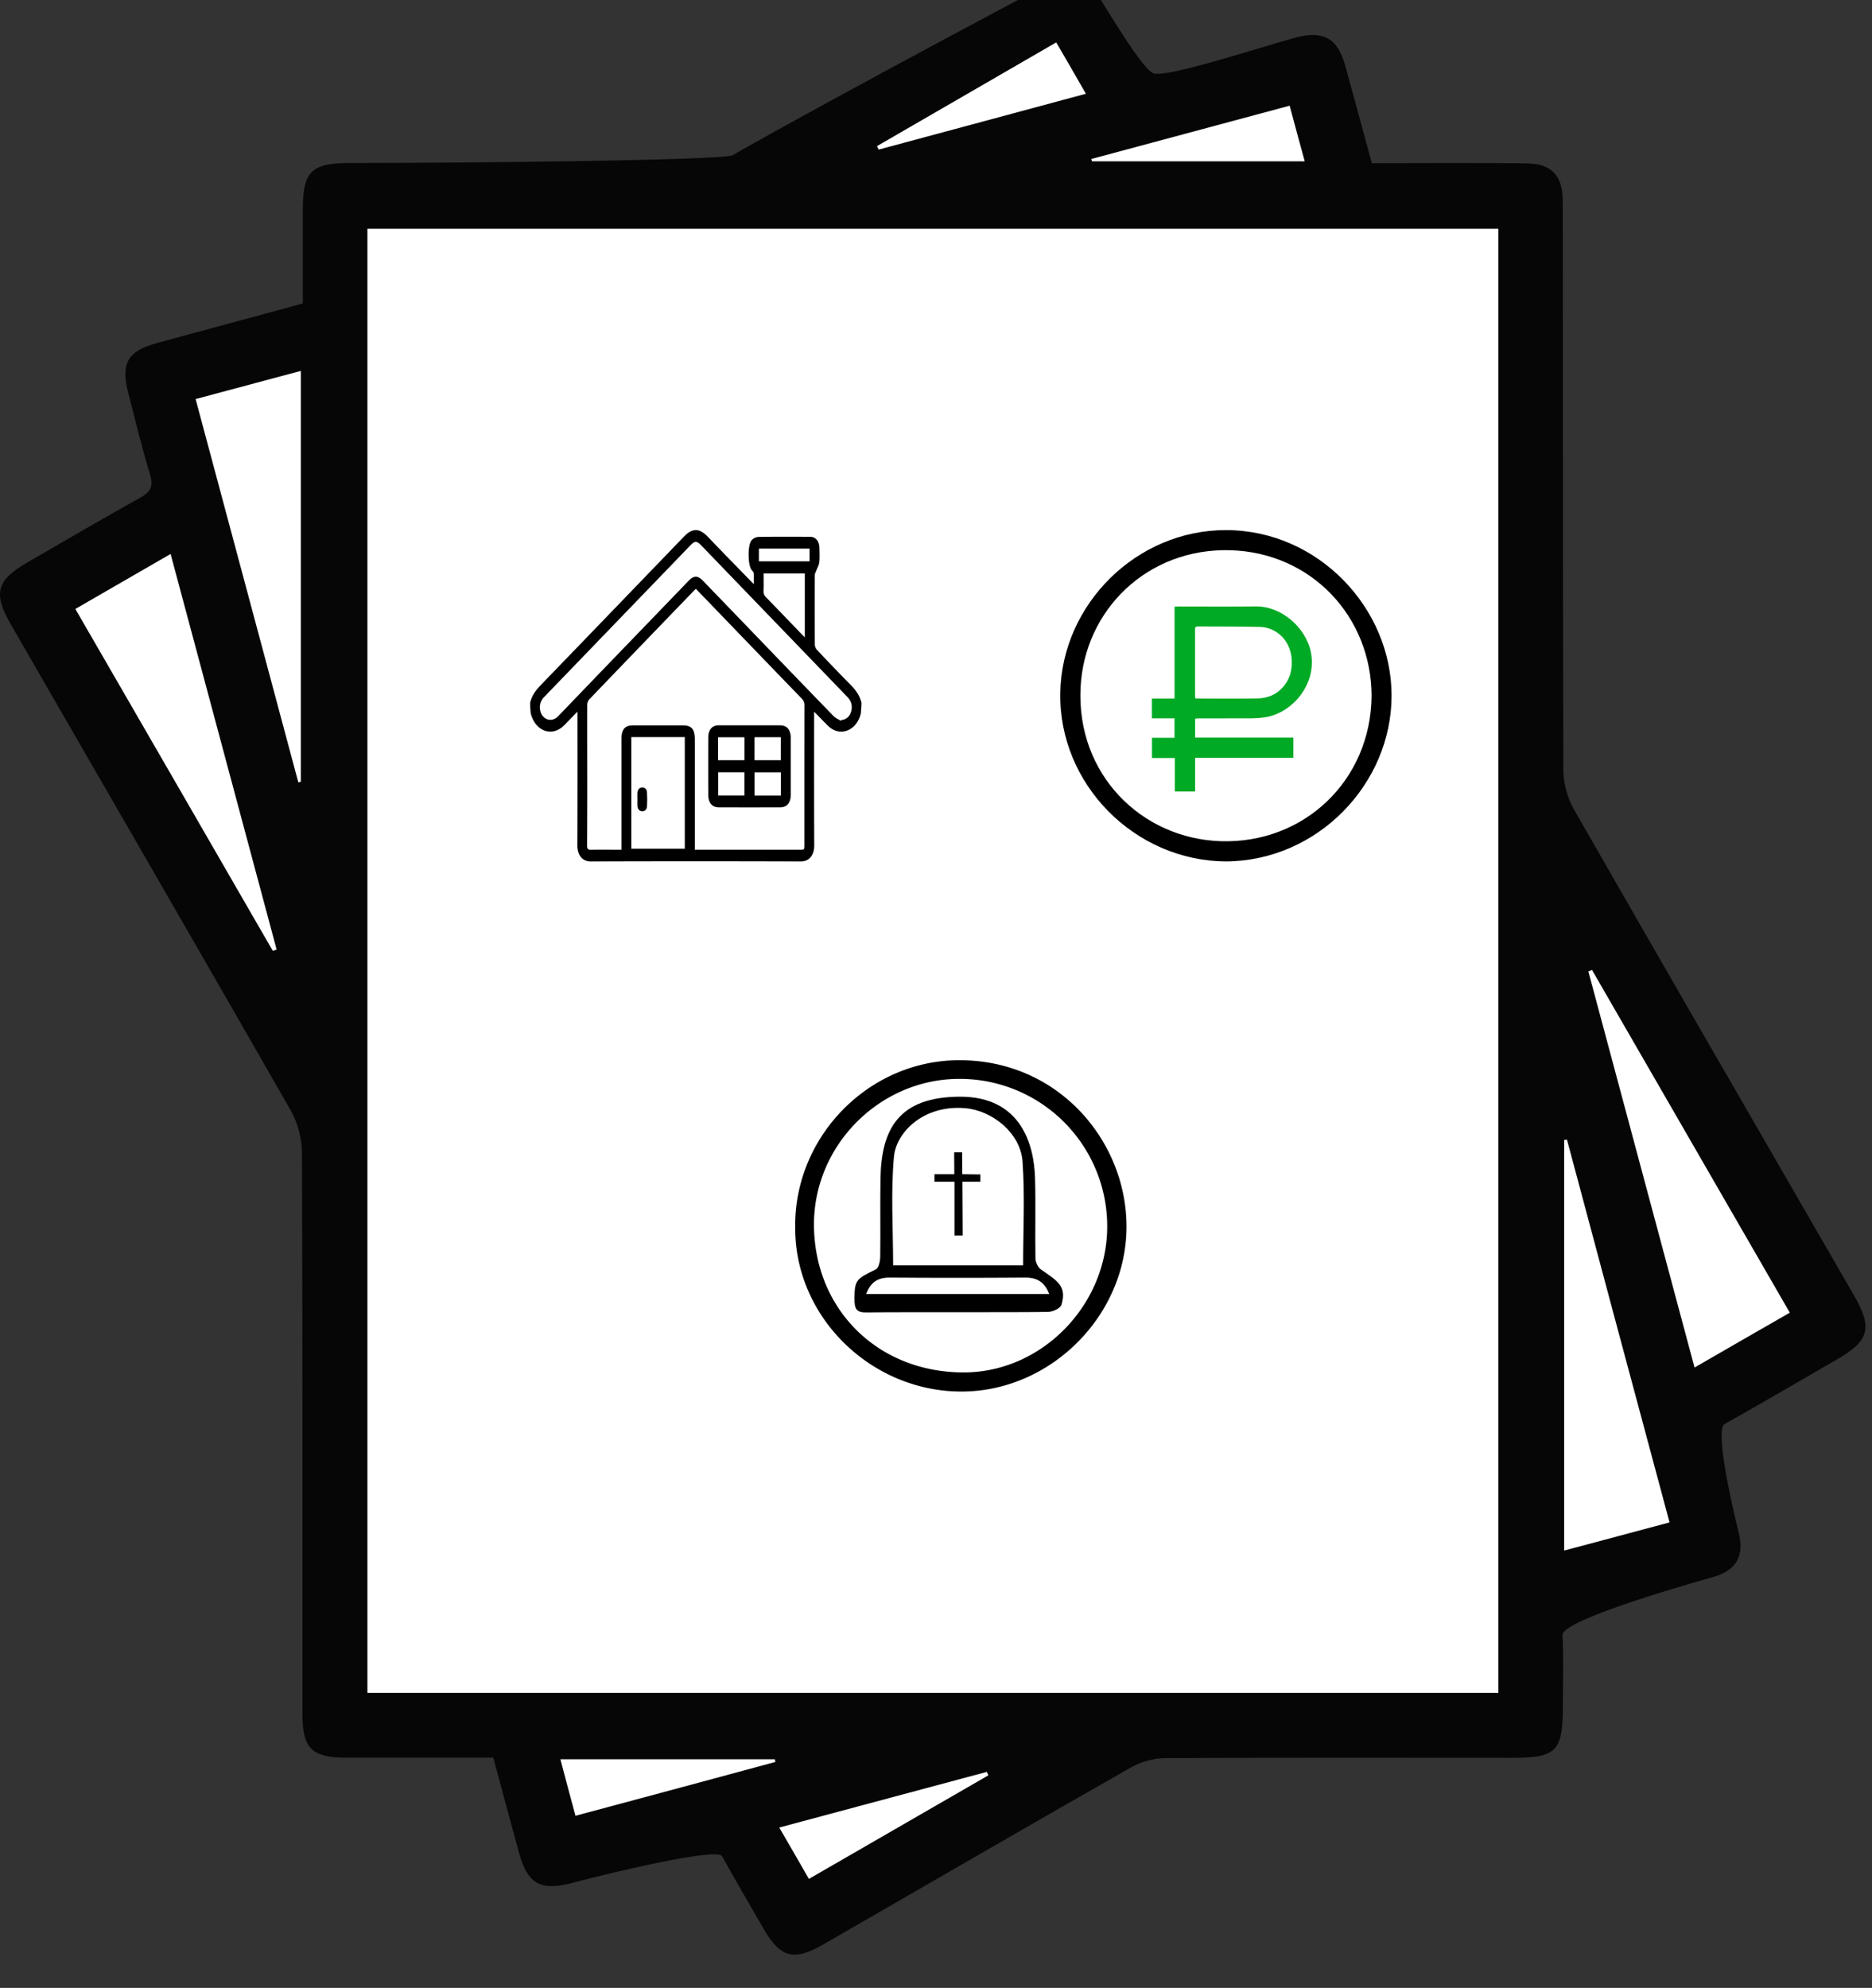 <svg width="113" height="120" fill="none" xmlns="http://www.w3.org/2000/svg"><rect width="100%" height="100%" fill="#333333" stroke="none"/><g clip-path="url(#clip0_2_2)"><path fill-rule="evenodd" clip-rule="evenodd" d="M92.198 11.81l.051 37.472 18.186 30.139-9.089 6.006 1.767 7.598-10.643 3.143-.147 7.647-24.356.583-19.608 11.715-4.126-7.144-10.778 2.961-2.473-7.722-10.553-.518-.106-34.991-3.093-5.66L1.906 36.002l9.111-5.375-1.44-7.708 9.99-3.055.986-7.555 26.422-1.526L64.214.674l4.132 5.794 10.375-2.331 2.69 7.644 10.787.029z" fill="#fff"/><path fill-rule="evenodd" clip-rule="evenodd" d="M65.198-2c.87 1.27 3.59 6.06 4.41 6.42.77.33 6.76-1.67 8.64-2.16 1.65-.43 2.5.06 2.96 1.72.53 1.91 1.04 3.83 1.6 5.87 1.61 0 7.92-.03 9.48.02 1.34.04 1.98.72 2.04 2.05.02.39 0 23.43.04 34.56 0 .81.25 1.7.65 2.4 5.6 9.78 11.25 19.54 16.89 29.31 1.14 1.97.94 2.74-1.02 3.87-2.26 1.31-4.52 2.63-6.799 3.91-.56.32.409 4.75.849 6.48.38 1.47-.099 2.35-1.57 2.76-2.669.75-9.09 2.66-9.05 3.49.07 1.44.02 2.89.02 4.33 0 2.68-.39 3.08-3.02 3.08-6.99 0-13.98-.02-20.97.02-.7 0-1.47.22-2.08.56-6.2 3.53-12.38 7.12-18.56 10.68-1.79 1.03-2.6.82-3.62-.95-.84-1.45-1.69-2.9-2.5-4.37-.29-.53-6.48.93-9.11 1.63-1.83.48-2.63.03-3.13-1.77-.53-1.91-1.04-3.83-1.57-5.81h-8.96c-1.99 0-2.56-.58-2.56-2.6 0-11.29.01-22.57-.03-33.86 0-.88-.25-1.86-.69-2.63-5.6-9.79-11.25-19.54-16.88-29.31-1.09-1.89-.88-2.67 1.03-3.77 2.26-1.31 4.52-2.63 6.8-3.9.62-.35.78-.68.57-1.39-.49-1.6-.88-3.23-1.3-4.86-.49-1.87-.06-2.6 1.78-3.09 2.89-.78 5.78-1.57 8.74-2.37v-5.68c0-2.29.52-2.8 2.85-2.8 7.07 0 22.55-.16 23.09-.47C50.728 5.66 65.198-2 65.198-2zm25.25 15.81h-68.27v88.38h68.27V13.81zm4.14 54.99c-.06 0-.12.01-.17.01V93.6c2.16-.58 4.21-1.12 6.361-1.7-2.09-7.77-4.14-15.43-6.19-23.1zm-82.78-44.71c2.09 7.78 4.14 15.46 6.2 23.14.05-.01.1-.03.15-.04v-24.8c-2.16.58-4.21 1.13-6.35 1.7zm4.66 33.31c.08-.03.16-.05.23-.08-2.12-7.92-4.25-15.85-6.4-23.88-1.98 1.14-3.83 2.21-5.75 3.32 4.01 6.93 7.96 13.78 11.92 20.64zm91.57 21.84c-4.01-6.95-7.98-13.82-11.94-20.69-.07.03-.14.06-.22.09 2.13 7.93 4.25 15.85 6.41 23.91 1.96-1.13 3.811-2.2 5.75-3.31zM77.848 6.38c-4.1 1.1-8.04 2.16-11.98 3.22.02.05.04.09.05.14h12.84c-.32-1.16-.6-2.2-.91-3.36zm-43.11 103.23c4.1-1.1 8.09-2.17 12.07-3.25-.01-.05-.03-.11-.04-.16h-12.94c.31 1.19.6 2.26.91 3.41zM63.758 2.56l-10.82 6.26c.03.07.07.14.1.21 4.14-1.11 8.27-2.23 12.51-3.37-.63-1.1-1.17-2.04-1.79-3.1zm-4.1 104.61l-.09-.21-12.53 3.36c.63 1.09 1.19 2.05 1.79 3.1 3.67-2.12 7.25-4.18 10.83-6.25z" fill="#060606"/><path d="M51.96 43.071c-.246 1.046-1.263 1.437-1.968.753-.242-.236-.78-.796-.848-.86 0 .13-.008 5.475.006 8.058.003.549-.258.98-.813.978-4.225-.015-8.448-.015-12.673 0-.562.002-.816-.438-.812-.978.014-2.576.006-7.911.006-8.06-.085.083-.599.613-.803.82-.727.737-1.749.366-2.02-.731a7.388 7.388 0 01-.035-.622c.112-.5.405-.829.72-1.154 2.858-2.957 5.711-5.92 8.566-8.883.506-.526.928-.522 1.437.008.894.931 2.729 2.82 2.782 2.859 0-.244.003-.455-.003-.669-.002-.037-.108-.16-.132-.187-.234-.289-.247-1.523.002-1.791a.607.607 0 01.397-.199c1.048-.017 2.095-.011 3.144-.007.328.002.543.27.55.668.004.289.021.581-.008.866-.017.172-.116.332-.177.496-.034.092-.094.186-.094.28-.006 1.397-.006 2.793.002 4.19 0 .107.051.242.119.313.653.694 1.31 1.381 1.976 2.056.317.32.607.655.719 1.154 0 .17-.03.556-.04.642zm-9.955-7.526c-.04.036-.061.053-.08.074-2.122 2.199-4.244 4.398-6.36 6.605a.516.516 0 00-.117.315c-.004 1.624.002 3.247.002 4.871 0 1.21-.002 2.419-.01 3.629 0 .191.046.26.212.257.48-.012.964-.004 1.445-.004h.416v-6.681c0-.575.209-.824.69-.824h3.008c.539 0 .731.228.731.87v6.635h6.353c.263 0 .264 0 .264-.326 0-2.786-.001-5.574.004-8.36a.56.56 0 00-.166-.436c-1.53-1.577-3.053-3.162-4.58-4.745a830.274 830.274 0 00-1.812-1.88zm8.753 7.968l.023-.045c.058-.013.116-.018.172-.037.247-.09.4-.292.449-.59.053-.322-.061-.572-.264-.782-2.925-3.033-5.849-6.064-8.77-9.097-.324-.335-.409-.337-.73-.004-1.993 2.067-3.986 4.135-5.98 6.201-.935.97-1.869 1.941-2.805 2.91a.867.867 0 00-.247.81c.099.522.661.801 1.103.34 2.613-2.724 5.235-5.437 7.852-8.153.322-.334.556-.337.877-.004l2.628 2.726a2076.02 2076.02 0 005.243 5.433c.127.131.299.197.449.292zm-12.65.982v6.737h3.228v-6.737h-3.228zm7.984-9.883c0 .37.008.712-.003 1.055a.473.473 0 00.142.379c.692.708 1.378 1.425 2.067 2.14.086.09.174.175.283.288v-3.861h-2.489zm2.777-1.495H45.81v.769h3.058v-.769zm-3.616 10.668c.611 0 1.224-.002 1.834 0 .425.002.647.27.647.783.002 1.132.002 2.261 0 3.393-.001.496-.228.776-.637.776a619.27 619.27 0 01-3.708 0c-.403-.002-.634-.272-.636-.754a425.509 425.509 0 010-3.464c.002-.468.233-.734.627-.736l1.873.002zm-1.901 2.835v1.399h1.584v-1.4h-1.584zm3.786.003h-1.59v1.4h1.59v-1.4zm-3.793-.734h1.593v-1.385h-1.593v1.385zm2.2.002h1.59V44.5h-1.59v1.39zm-7.065 2.35c0-.123-.005-.248.001-.372.01-.199.102-.318.267-.333.168-.015.288.093.302.284.02.285.022.575.002.86-.014.191-.138.306-.3.29-.16-.014-.261-.13-.27-.333-.005-.131-.002-.262-.002-.395z" fill="#000"/><path fill-rule="evenodd" clip-rule="evenodd" d="M73.99 52c-5.484-.033-10.09-4.65-9.988-10.186.095-5.325 4.587-9.822 10.006-9.814 5.562.006 9.998 4.714 9.992 10.004-.006 5.315-4.461 9.969-10.01 9.996zm8.805-9.979c-.014-4.824-3.661-8.67-8.53-8.806-5.013-.14-8.812 3.617-9.038 8.297-.254 5.225 3.666 9.112 8.463 9.267 5.02.16 9.05-3.656 9.105-8.758z" fill="#000"/><path fill-rule="evenodd" clip-rule="evenodd" d="M72.14 43.382v1.143h5.932v1.218h-5.933v2.035h-1.222v-2.021h-1.38v-1.219h1.36v-1.176h-1.364V42.17h1.366v-5.549c.097-.006.167-.011.236-.011 1.553 0 3.107.015 4.66-.004 1.577-.02 3.07 1.306 3.344 2.819.344 1.891-1.126 3.596-2.728 3.866-.632.106-1.29.063-1.938.071-.708.01-1.415 0-2.122.002-.064.004-.128.012-.212.018zm.005-1.233c.049.008.07.016.091.016 1.225.002 2.448.02 3.673-.004.581-.012 1.114-.213 1.515-.663.471-.527.613-1.147.533-1.84-.114-1.002-.899-1.787-1.909-1.814-1.244-.031-2.492-.016-3.736-.027-.175-.002-.178.085-.178.217.003 1.304.001 2.608.001 3.912-.001.064.006.128.01.203z" fill="#00AA25"/><path fill-rule="evenodd" clip-rule="evenodd" d="M48 74.096c-.065-5.45 4.373-10.02 9.769-10.095 6.049-.083 10.184 4.805 10.23 9.954.05 5.323-4.399 9.872-9.652 10.04-5.553.179-10.374-4.348-10.346-9.9zm18.835-.094a8.903 8.903 0 00-9.028-8.875c-4.79.058-8.763 4.103-8.672 8.958.094 5.009 3.876 8.748 9.011 8.762 4.736.013 8.706-4.067 8.689-8.845z" fill="#000"/><path fill-rule="evenodd" clip-rule="evenodd" d="M52.319 79.225c-.65.01-.743-.218-.74-.873.003-1.129.172-1.169 1.295-1.73.17-.086.253-.483.259-.736.022-1.586-.011-3.175.016-4.764.055-2.959 1.095-4.913 4.803-4.92 3.709-.005 4.465 2.932 4.525 4.895.05 1.617-.003 3.233.025 4.85.003.234.143.55.325.68 1 .696 1.585 1.006 1.246 2.138-.063.21-.518.421-.796.427-1.82.038-9.166.003-10.958.033zm9.44-2.843c0-2.126.112-4.208-.036-6.273-.124-1.71-1.823-3.076-3.461-3.213-2.533-.213-4.168 1.467-4.3 2.927-.196 2.164-.05 4.359-.05 6.559h7.846zm-9.474 1.734h11.051c-.28-.735-.749-1-1.454-.994-2.728.02-5.456.02-8.185 0-.71-.005-1.15.284-1.412.994z" fill="#000"/><path d="M56.412 70.882h1.193l-.008-1.32h.48l.009 1.32 1.093.014v.44h-1.085l.016 3.244h-.495v-3.244h-1.209l.006-.454z" fill="#000"/></g><defs><clipPath id="clip0_2_2"><path fill="#fff" d="M0 0h112.606v119.99H0z"/></clipPath></defs></svg>